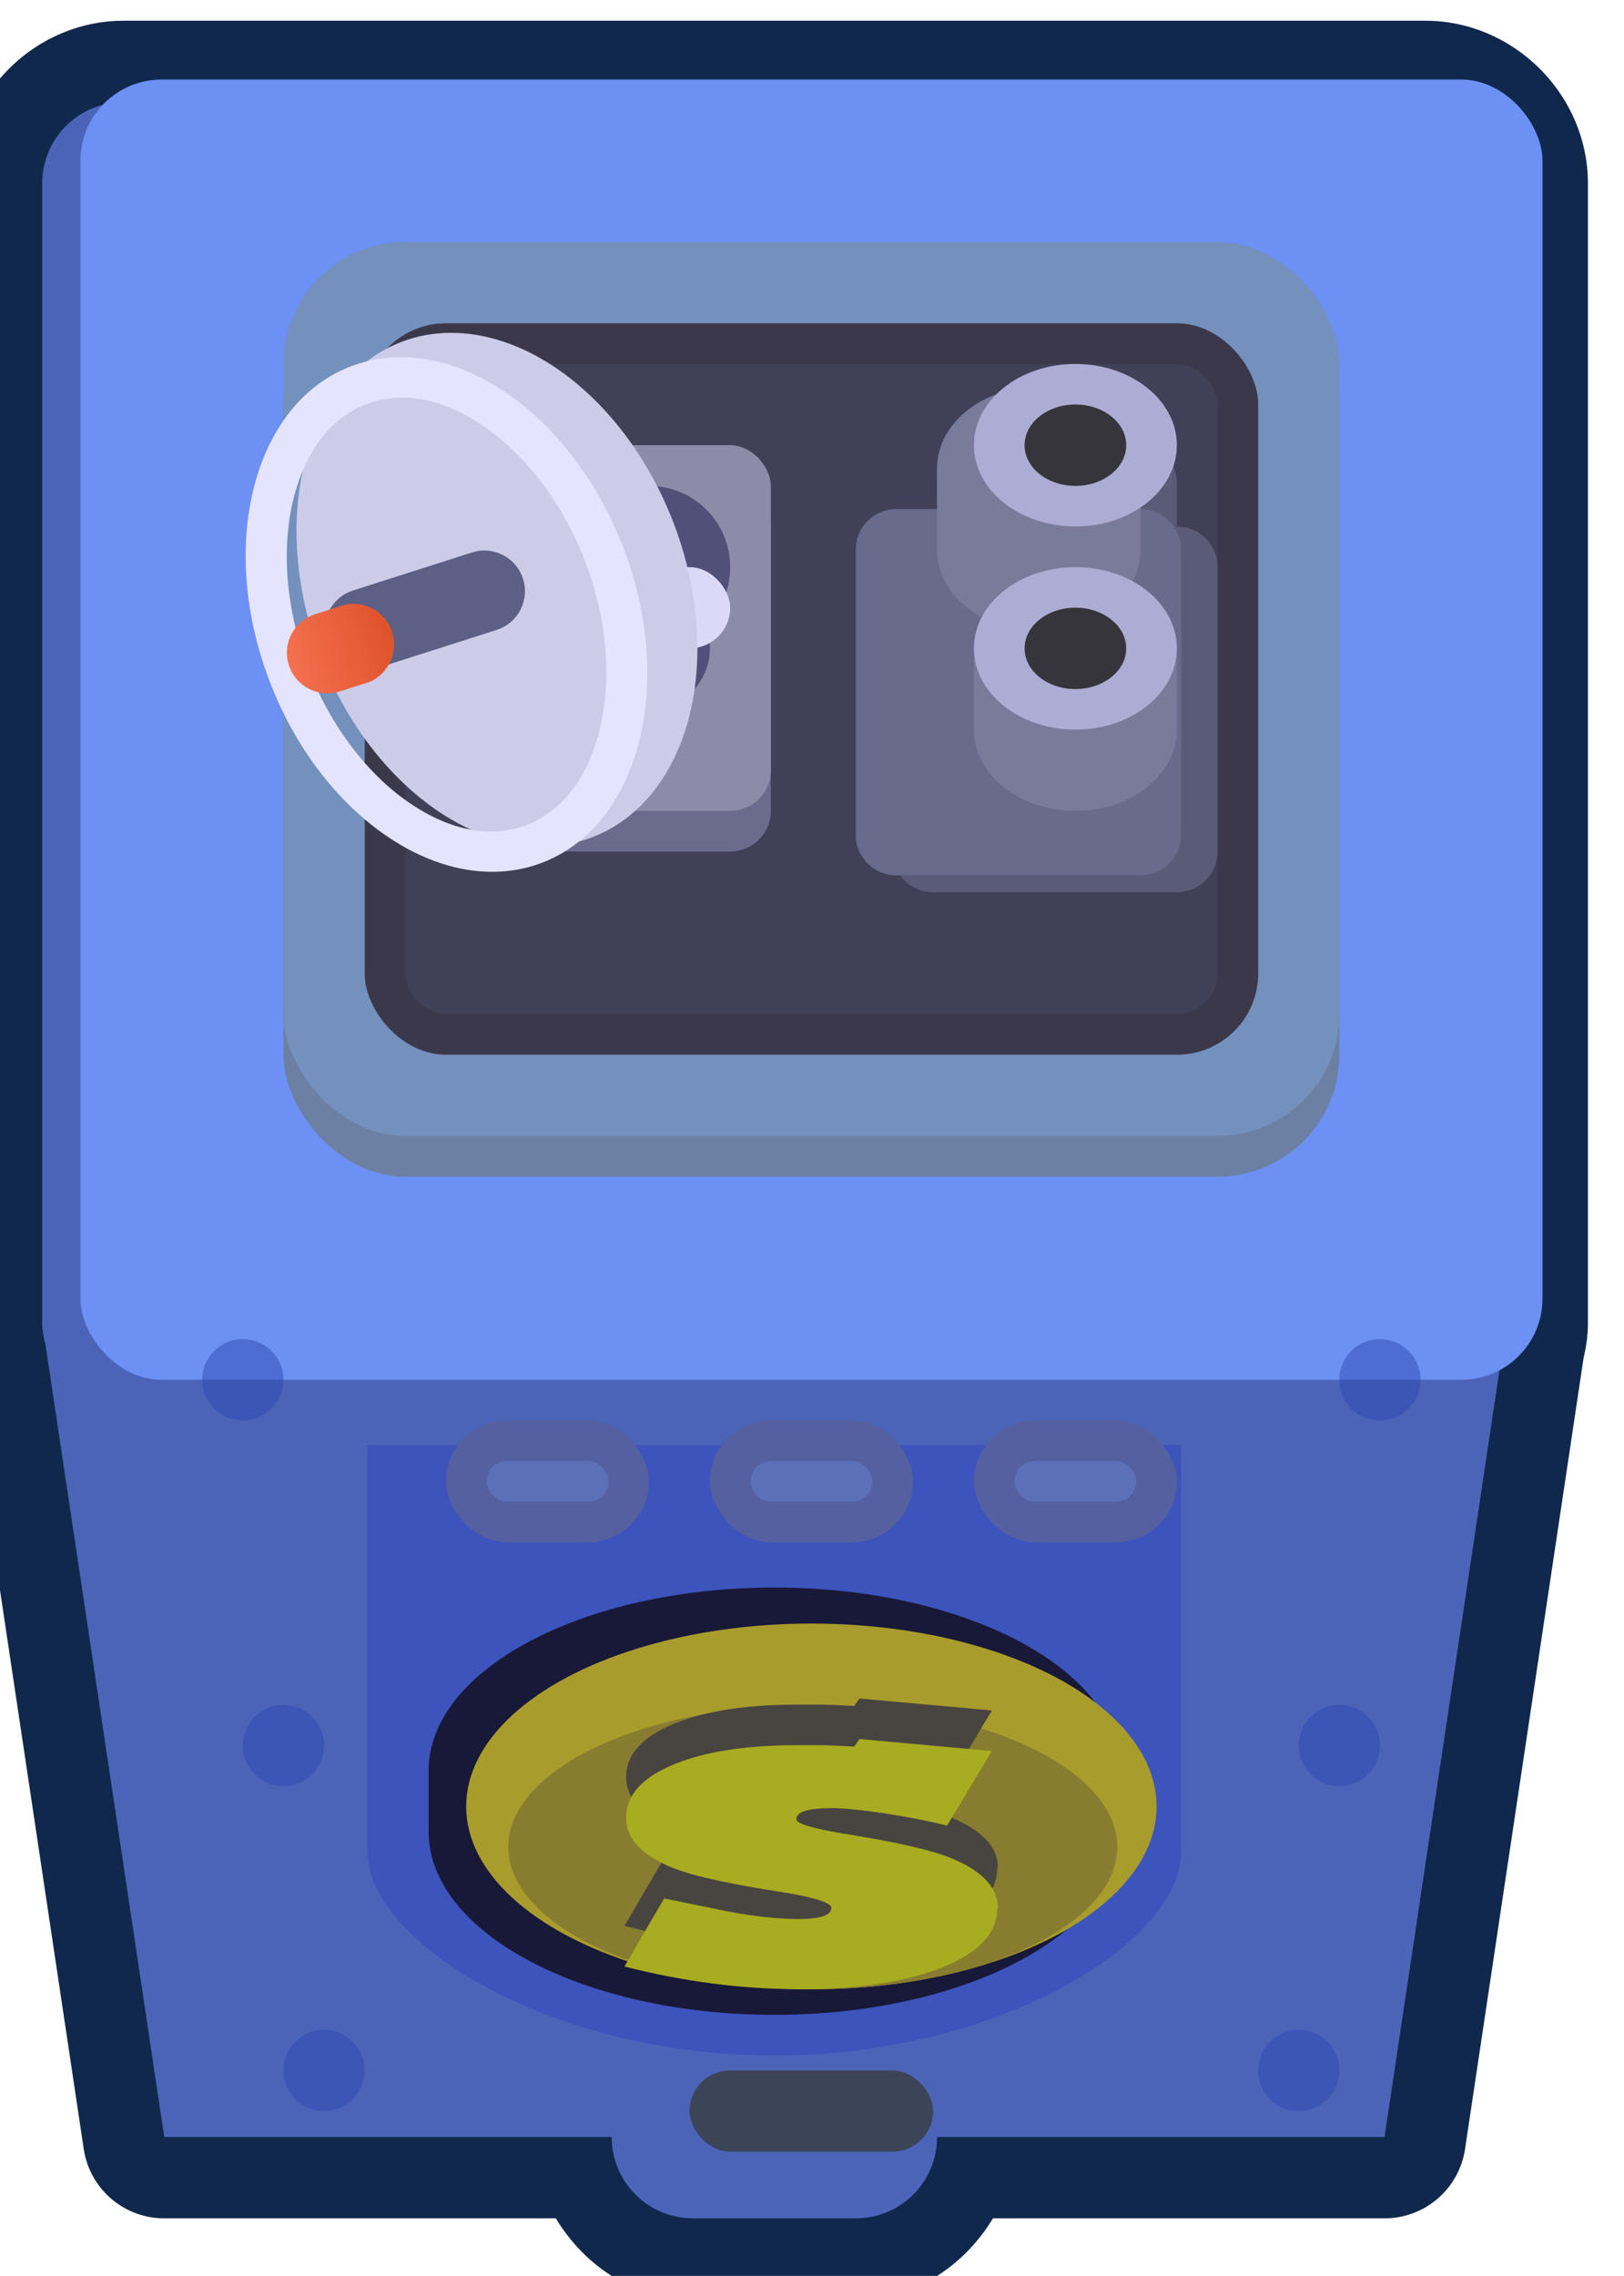 <?xml version="1.0" encoding="UTF-8" standalone="no"?>
<svg
   xmlns:dc="http://purl.org/dc/elements/1.1/"
   xmlns:cc="http://creativecommons.org/ns#"
   xmlns:rdf="http://www.w3.org/1999/02/22-rdf-syntax-ns#"
   xmlns:svg="http://www.w3.org/2000/svg"
   xmlns="http://www.w3.org/2000/svg"
   xmlns:xlink="http://www.w3.org/1999/xlink"
   xmlns:sodipodi="http://sodipodi.sourceforge.net/DTD/sodipodi-0.dtd"
   xmlns:inkscape="http://www.inkscape.org/namespaces/inkscape"
   inkscape:version="1.0 (4035a4fb49, 2020-05-01)"
   id="svg3893"
   version="1.1"
   viewBox="0 0 0.529 0.741"
   height="0.741mm"
   width="0.529mm"
   sodipodi:docname="bank.svg">
  <defs
     id="defs3887">
    <linearGradient
       gradientUnits="userSpaceOnUse"
       y2="366.058"
       x2="-588.519"
       y1="366.84"
       x1="-590.934"
       id="linearGradient1212"
       xlink:href="#linearGradient1210"
       inkscape:collect="always" />
    <linearGradient
       id="linearGradient1210"
       inkscape:collect="always">
      <stop
         id="stop1206"
         offset="0"
         style="stop-color:#f47050;stop-opacity:1" />
      <stop
         id="stop1208"
         offset="1"
         style="stop-color:#e0542c;stop-opacity:1" />
    </linearGradient>
  </defs>
  <sodipodi:namedview
     showgrid="false"
     inkscape:document-rotation="0"
     inkscape:current-layer="layer1"
     inkscape:document-units="px"
     inkscape:cy="3.8456204"
     inkscape:cx="-1.3881283"
     inkscape:zoom="44.8"
     inkscape:pageshadow="2"
     inkscape:pageopacity="0.0"
     borderopacity="1.0"
     bordercolor="#666666"
     pagecolor="#ffffff"
     id="base"
     inkscape:window-width="1920"
     inkscape:window-height="1057"
     inkscape:window-x="-8"
     inkscape:window-y="-8"
     inkscape:window-maximized="1" />
  <g
     id="layer1"
     inkscape:groupmode="layer"
     inkscape:label="Layer 1"
     transform="translate(154.97,-68.943)">
    <g
       id="g2291"
       transform="matrix(0.05,0,0,0.05,-147.046,64.299)">
      <path
         id="path1230"
         style="color:#000000;font-style:normal;font-variant:normal;font-weight:normal;font-stretch:normal;font-size:medium;line-height:normal;font-family:sans-serif;font-variant-ligatures:normal;font-variant-position:normal;font-variant-caps:normal;font-variant-numeric:normal;font-variant-alternates:normal;font-variant-east-asian:normal;font-feature-settings:normal;font-variation-settings:normal;text-indent:0;text-align:start;text-decoration:none;text-decoration-line:none;text-decoration-style:solid;text-decoration-color:#000000;letter-spacing:normal;word-spacing:normal;text-transform:none;writing-mode:lr-tb;direction:ltr;text-orientation:mixed;dominant-baseline:auto;baseline-shift:baseline;text-anchor:start;white-space:normal;shape-padding:0;shape-margin:0;inline-size:0;clip-rule:nonzero;display:inline;overflow:visible;visibility:visible;isolation:auto;mix-blend-mode:normal;color-interpolation:sRGB;color-interpolation-filters:linearRGB;solid-color:#000000;solid-opacity:1;vector-effect:none;fill:#10284c;fill-opacity:1;fill-rule:nonzero;stroke:none;stroke-width:4;stroke-linecap:round;stroke-linejoin:round;stroke-miterlimit:4;stroke-dasharray:none;stroke-dashoffset:0;stroke-opacity:1;paint-order:markers fill stroke;color-rendering:auto;image-rendering:auto;shape-rendering:auto;text-rendering:auto;enable-background:accumulate;stop-color:#000000"
         d="m -595,351 c -2.181,0 -4,1.819 -4,4 v 28 c 0,0.337 0.051,0.617 0.107,0.859 l 2.914,19.438 A 2,2 0 0 0 -594,405 h 9.627 c 0.705,1.168 1.932,2 3.373,2 h 4 c 1.441,0 2.668,-0.832 3.373,-2 H -564 a 2,2 0 0 0 1.979,-1.703 l 2.914,-19.438 C -559.051,383.617 -559,383.337 -559,383 v -28 c 0,-2.181 -1.819,-4 -4,-4 z"
         transform="scale(0.265)" />
      <path
         id="rect1369"
         style="opacity:1;fill:#4c64b8;fill-opacity:1;stroke:none;stroke-width:4;stroke-linecap:round;stroke-linejoin:round;stroke-miterlimit:4;stroke-dasharray:none;stroke-opacity:1;paint-order:markers fill stroke"
         d="m -595,353 c -1.108,0 -2,0.892 -2,2 v 28 c 0,0.185 0.034,0.36 0.08,0.529 L -594,403 h 11 c 0,1.108 0.892,2 2,2 h 4 c 1.108,0 2,-0.892 2,-2 h 11 l 2.92,-19.471 C -561.034,383.36 -561,383.185 -561,383 v -28 c 0,-1.108 -0.892,-2 -2,-2 z"
         transform="scale(0.265)" />
      <rect
         style="opacity:1;fill:#6c90f4;fill-opacity:1;stroke:none;stroke-width:1.058;stroke-linecap:round;stroke-linejoin:round;stroke-miterlimit:4;stroke-dasharray:none;stroke-opacity:1;paint-order:markers fill stroke"
         id="rect1369-2"
         width="9.525"
         height="8.467"
         x="-157.956"
         y="93.398"
         ry="0.529" />
      <rect
         style="opacity:1;fill:#6c80a4;fill-opacity:1;stroke:none;stroke-width:1.058;stroke-linecap:round;stroke-linejoin:round;stroke-miterlimit:4;stroke-dasharray:none;stroke-opacity:1;paint-order:markers fill stroke"
         id="rect1141"
         width="6.879"
         height="5.821"
         x="-156.633"
         y="94.721"
         ry="0.794" />
      <path
         id="path1389"
         style="fill:#3c54bc;fill-opacity:1;stroke:none;stroke-width:1px;stroke-linecap:butt;stroke-linejoin:miter;stroke-opacity:1"
         d="m -589,386 v 10 c -5e-5,2.209 4.477,5 10,5 5.523,0 10,-2.791 10,-5 V 386 h -10 z"
         transform="scale(0.265)"
         sodipodi:nodetypes="ccscccc" />
      <rect
         ry="0.397"
         y="102.129"
         x="-155.575"
         height="0.794"
         width="1.323"
         id="rect1385"
         style="opacity:1;fill:#5460a0;fill-opacity:1;stroke:none;stroke-width:1.058;stroke-linecap:round;stroke-linejoin:round;stroke-miterlimit:4;stroke-dasharray:none;stroke-opacity:1;paint-order:markers fill stroke" />
      <rect
         ry="0.132"
         y="102.394"
         x="-155.31"
         height="0.265"
         width="0.794"
         id="rect1387"
         style="opacity:1;fill:#5c70b8;fill-opacity:1;stroke:none;stroke-width:1.058;stroke-linecap:round;stroke-linejoin:round;stroke-miterlimit:4;stroke-dasharray:none;stroke-opacity:1;paint-order:markers fill stroke" />
      <rect
         ry="0.794"
         y="94.456"
         x="-156.633"
         height="5.821"
         width="6.879"
         id="rect1393"
         style="opacity:1;fill:#7490bc;fill-opacity:1;stroke:none;stroke-width:1.058;stroke-linecap:round;stroke-linejoin:round;stroke-miterlimit:4;stroke-dasharray:none;stroke-opacity:1;paint-order:markers fill stroke" />
      <rect
         style="opacity:1;fill:#3c384c;fill-opacity:1;stroke:none;stroke-width:0.881;stroke-linecap:round;stroke-linejoin:round;stroke-miterlimit:4;stroke-dasharray:none;stroke-opacity:1;paint-order:markers fill stroke"
         id="rect1395"
         width="5.821"
         height="4.763"
         x="-156.104"
         y="94.985"
         ry="0.529" />
      <rect
         ry="0.265"
         y="95.25"
         x="-155.84"
         height="4.233"
         width="5.292"
         id="rect1493"
         style="opacity:1;fill:#404058;fill-opacity:1;stroke:none;stroke-width:0.792;stroke-linecap:round;stroke-linejoin:round;stroke-miterlimit:4;stroke-dasharray:none;stroke-opacity:1;paint-order:markers fill stroke" />
      <path
         d="m -151.478,95.515 a 0.661,0.529 0 0 0 -0.657,0.529 0.661,0.529 0 0 0 0,0.003 v 0.261 H -152.4 c -0.147,0 -0.265,0.118 -0.265,0.265 V 98.425 c 0,0.147 0.118,0.265 0.265,0.265 h 1.587 c 0.147,0 0.265,-0.118 0.265,-0.265 v -1.852 c 0,-0.147 -0.118,-0.265 -0.265,-0.265 V 96.044 a 0.661,0.529 0 0 0 -0.661,-0.529 0.661,0.529 0 0 0 -0.004,0 z"
         style="opacity:1;fill:#595b77;fill-opacity:1;stroke:none;stroke-width:1.058;stroke-linecap:round;stroke-linejoin:round;stroke-miterlimit:4;stroke-dasharray:none;stroke-opacity:1;paint-order:markers fill stroke"
         id="path1214" />
      <rect
         style="opacity:1;fill:#6b6b8e;fill-opacity:1;stroke:none;stroke-width:1.058;stroke-linecap:round;stroke-linejoin:round;stroke-miterlimit:4;stroke-dasharray:none;stroke-opacity:1;paint-order:markers fill stroke"
         id="rect1216"
         width="1.852"
         height="2.381"
         x="-155.31"
         y="96.044"
         ry="0.265" />
      <path
         id="rect1397"
         style="opacity:1;fill:#696b8c;fill-opacity:1;stroke:none;stroke-width:4;stroke-linecap:round;stroke-linejoin:round;stroke-miterlimit:4;stroke-dasharray:none;stroke-opacity:1;paint-order:markers fill stroke"
         d="m -572.516,360 a 2.5,2 0 0 0 -2.484,2 2.5,2 0 0 0 0,0.012 V 363 h -1 c -0.554,0 -1,0.446 -1,1 v 7 c 0,0.554 0.446,1 1,1 h 6 c 0.554,0 1,-0.446 1,-1 v -7 c 0,-0.554 -0.446,-1 -1,-1 v -1 a 2.5,2 0 0 0 -2.5,-2 2.5,2 0 0 0 -0.016,0 z"
         transform="scale(0.265)" />
      <path
         d="m -151.478,96.573 c -0.364,0.002 -0.657,0.238 -0.657,0.529 0,10e-4 0,0.002 0,0.003 v 0.526 c 0,0.292 0.296,0.529 0.661,0.529 0.365,1e-6 0.661,-0.237 0.661,-0.529 0,-10e-4 0,-0.002 0,-0.003 v -0.526 c 0,-0.292 -0.296,-0.529 -0.661,-0.529 -0.001,-3e-6 -0.003,-3e-6 -0.004,0 z"
         style="opacity:1;fill:#797b9a;fill-opacity:1;stroke:none;stroke-width:1.058;stroke-linecap:round;stroke-linejoin:round;stroke-miterlimit:4;stroke-dasharray:none;stroke-opacity:1;paint-order:markers fill stroke"
         id="path1159"
         sodipodi:nodetypes="sscssscssss" />
      <path
         id="ellipse1149"
         style="opacity:1;fill:#797b9a;fill-opacity:1;stroke:none;stroke-width:4;stroke-linecap:round;stroke-linejoin:round;stroke-miterlimit:4;stroke-dasharray:none;stroke-opacity:1;paint-order:markers fill stroke"
         d="m -572.516,360 c -1.375,0.007 -2.484,0.9 -2.484,2 -10e-6,0.004 -10e-6,0.008 0,0.012 v 1.988 c 0,1.105 1.119,2 2.5,2 1.381,0 2.5,-0.895 2.5,-2 10e-6,-0.004 10e-6,-0.008 0,-0.012 V 362 c 0,-1.105 -1.119,-2 -2.5,-2 -0.005,-10e-6 -0.01,-10e-6 -0.016,0 z"
         transform="scale(0.265)"
         sodipodi:nodetypes="cscssscssc" />
      <ellipse
         ry="0.529"
         rx="0.661"
         cy="95.779"
         cx="-151.474"
         id="ellipse1401"
         style="opacity:1;fill:#acacd4;fill-opacity:1;stroke:none;stroke-width:1.058;stroke-linecap:round;stroke-linejoin:round;stroke-miterlimit:4;stroke-dasharray:none;stroke-opacity:1;paint-order:markers fill stroke" />
      <ellipse
         style="opacity:1;fill:#35353b;fill-opacity:1;stroke:none;stroke-width:0.529;stroke-linecap:round;stroke-linejoin:round;stroke-miterlimit:4;stroke-dasharray:none;stroke-opacity:1;paint-order:markers fill stroke"
         id="ellipse1403"
         cx="-151.474"
         cy="95.779"
         rx="0.331"
         ry="0.265" />
      <ellipse
         style="opacity:1;fill:#acacd4;fill-opacity:1;stroke:none;stroke-width:1.058;stroke-linecap:round;stroke-linejoin:round;stroke-miterlimit:4;stroke-dasharray:none;stroke-opacity:1;paint-order:markers fill stroke"
         id="ellipse1405"
         cx="-151.474"
         cy="97.102"
         rx="0.661"
         ry="0.529" />
      <ellipse
         ry="0.265"
         rx="0.331"
         cy="97.102"
         cx="-151.474"
         id="ellipse1407"
         style="opacity:1;fill:#35353b;fill-opacity:1;stroke:none;stroke-width:0.529;stroke-linecap:round;stroke-linejoin:round;stroke-miterlimit:4;stroke-dasharray:none;stroke-opacity:1;paint-order:markers fill stroke" />
      <rect
         ry="0.265"
         y="95.779"
         x="-155.31"
         height="2.381"
         width="1.852"
         id="rect1409"
         style="opacity:1;fill:#8c8ca8;fill-opacity:1;stroke:none;stroke-width:1.058;stroke-linecap:round;stroke-linejoin:round;stroke-miterlimit:4;stroke-dasharray:none;stroke-opacity:1;paint-order:markers fill stroke" />
      <circle
         r="0.529"
         cy="96.573"
         cx="-154.252"
         id="circle1411"
         style="opacity:1;fill:#505078;fill-opacity:1;stroke:none;stroke-width:1.411;stroke-linecap:round;stroke-linejoin:round;stroke-miterlimit:4;stroke-dasharray:none;stroke-opacity:1;paint-order:markers fill stroke" />
      <circle
         style="opacity:1;fill:#505078;fill-opacity:1;stroke:none;stroke-width:1.058;stroke-linecap:round;stroke-linejoin:round;stroke-miterlimit:4;stroke-dasharray:none;stroke-opacity:1;paint-order:markers fill stroke"
         id="circle1413"
         cx="-154.252"
         cy="97.102"
         r="0.397" />
      <rect
         ry="0.265"
         y="96.573"
         x="-154.517"
         height="0.529"
         width="0.794"
         id="rect1417"
         style="opacity:1;fill:#dcd8f8;fill-opacity:1;stroke:none;stroke-width:1.058;stroke-linecap:round;stroke-linejoin:round;stroke-miterlimit:4;stroke-dasharray:none;stroke-opacity:1;paint-order:markers fill stroke" />
      <ellipse
         transform="matrix(0.951,-0.308,0.335,0.942,0,0)"
         ry="1.728"
         rx="1.231"
         cy="44.208"
         cx="-178.814"
         id="ellipse1415"
         style="opacity:1;fill:#cccce8;fill-opacity:1;stroke:none;stroke-width:1.083;stroke-linecap:round;stroke-linejoin:round;stroke-miterlimit:4;stroke-dasharray:none;stroke-opacity:1;paint-order:markers fill stroke" />
      <circle
         r="0.265"
         cy="104.246"
         cx="-156.633"
         id="circle1424"
         style="opacity:0.469;fill:#2c48b4;fill-opacity:1;stroke:none;stroke-width:0.529;stroke-linecap:round;stroke-linejoin:round;stroke-miterlimit:4;stroke-dasharray:none;stroke-opacity:1;paint-order:markers fill stroke" />
      <circle
         style="opacity:0.469;fill:#2c48b4;fill-opacity:1;stroke:none;stroke-width:0.529;stroke-linecap:round;stroke-linejoin:round;stroke-miterlimit:4;stroke-dasharray:none;stroke-opacity:1;paint-order:markers fill stroke"
         id="circle1426"
         cx="-156.369"
         cy="106.362"
         r="0.265" />
      <circle
         r="0.265"
         cy="101.865"
         cx="-156.898"
         id="circle1428"
         style="opacity:0.469;fill:#2c48b4;fill-opacity:1;stroke:none;stroke-width:0.529;stroke-linecap:round;stroke-linejoin:round;stroke-miterlimit:4;stroke-dasharray:none;stroke-opacity:1;paint-order:markers fill stroke" />
      <circle
         transform="scale(-1,1)"
         style="opacity:0.469;fill:#2c48b4;fill-opacity:1;stroke:none;stroke-width:0.529;stroke-linecap:round;stroke-linejoin:round;stroke-miterlimit:4;stroke-dasharray:none;stroke-opacity:1;paint-order:markers fill stroke"
         id="circle1430"
         cx="149.754"
         cy="104.246"
         r="0.265" />
      <circle
         transform="scale(-1,1)"
         r="0.265"
         cy="106.362"
         cx="150.019"
         id="circle1432"
         style="opacity:0.469;fill:#2c48b4;fill-opacity:1;stroke:none;stroke-width:0.529;stroke-linecap:round;stroke-linejoin:round;stroke-miterlimit:4;stroke-dasharray:none;stroke-opacity:1;paint-order:markers fill stroke" />
      <circle
         transform="scale(-1,1)"
         style="opacity:0.469;fill:#2c48b4;fill-opacity:1;stroke:none;stroke-width:0.529;stroke-linecap:round;stroke-linejoin:round;stroke-miterlimit:4;stroke-dasharray:none;stroke-opacity:1;paint-order:markers fill stroke"
         id="circle1434"
         cx="149.49"
         cy="101.865"
         r="0.265" />
      <path
         id="ellipse1481"
         style="opacity:1;fill:#181838;fill-opacity:1;stroke:none;stroke-width:4.123;stroke-linecap:round;stroke-linejoin:round;stroke-miterlimit:4;stroke-dasharray:none;stroke-opacity:1;paint-order:markers fill stroke"
         d="m -579,389.5 c -4.694,-10e-6 -8.5,2.015 -8.5,4.5 V 395.5 c 0,2.485 3.806,4.5 8.5,4.5 4.694,0 8.5,-2.015 8.5,-4.5 v -1.5 c 0,-2.485 -3.806,-4.5 -8.5,-4.5 z"
         transform="scale(0.265)"
         sodipodi:nodetypes="sssssss" />
      <rect
         ry="0.265"
         y="106.362"
         x="-153.988"
         height="0.529"
         width="1.587"
         id="rect1373"
         style="opacity:1;fill:#3c4458;fill-opacity:1;stroke:none;stroke-width:1.058;stroke-linecap:round;stroke-linejoin:round;stroke-miterlimit:4;stroke-dasharray:none;stroke-opacity:1;paint-order:markers fill stroke" />
      <ellipse
         style="opacity:1;fill:#a89c2c;fill-opacity:1;stroke:none;stroke-width:1.091;stroke-linecap:round;stroke-linejoin:round;stroke-miterlimit:4;stroke-dasharray:none;stroke-opacity:1;paint-order:markers fill stroke"
         id="ellipse1377"
         cx="-153.194"
         cy="104.643"
         rx="2.249"
         ry="1.191" />
      <ellipse
         ry="0.926"
         rx="1.984"
         cy="104.907"
         cx="-153.185"
         id="ellipse1383"
         style="opacity:1;fill:#887c30;fill-opacity:1;stroke:none;stroke-width:0.904;stroke-linecap:round;stroke-linejoin:round;stroke-miterlimit:4;stroke-dasharray:none;stroke-opacity:1;paint-order:markers fill stroke" />
      <path
         id="path1479"
         style="font-style:normal;font-variant:normal;font-weight:bold;font-stretch:normal;font-size:3.487px;line-height:1.25;font-family:Nougat;-inkscape-font-specification:'Nougat Bold';letter-spacing:0px;word-spacing:0px;opacity:1;fill:#484440;fill-opacity:1;stroke:none;stroke-width:0.061"
         d="m -151.979,105.043 q 0,-0.217 -0.345,-0.343 -0.187,-0.067 -0.628,-0.139 -0.34,-0.054 -0.34,-0.099 0,-0.072 0.23,-0.072 0.129,0 0.383,0.04 0.225,0.036 0.369,0.074 l 0.292,-0.486 -0.863,-0.078 -0.034,0.049 q -0.082,-0.004 -0.139,-0.007 -0.053,-0.002 -0.082,-0.002 h -0.153 q -0.489,0 -0.791,0.121 -0.321,0.128 -0.321,0.352 0,0.219 0.35,0.343 0.196,0.067 0.642,0.137 0.345,0.054 0.345,0.107 0,0.072 -0.216,0.072 -0.187,0 -0.446,-0.047 l -0.427,-0.087 -0.259,0.443 q 0.575,0.148 1.145,0.148 0.546,0 0.901,-0.132 0.383,-0.146 0.383,-0.394 z" />
      <path
         d="m -151.979,105.307 q 0,-0.217 -0.345,-0.343 -0.187,-0.067 -0.628,-0.139 -0.34,-0.054 -0.34,-0.099 0,-0.072 0.23,-0.072 0.129,0 0.383,0.04 0.225,0.036 0.369,0.074 l 0.292,-0.486 -0.863,-0.078 -0.034,0.049 q -0.082,-0.004 -0.139,-0.007 -0.053,-0.002 -0.082,-0.002 h -0.153 q -0.489,0 -0.791,0.121 -0.321,0.128 -0.321,0.352 0,0.219 0.35,0.343 0.196,0.067 0.642,0.137 0.345,0.054 0.345,0.107 0,0.072 -0.216,0.072 -0.187,0 -0.446,-0.047 l -0.427,-0.087 -0.259,0.443 q 0.575,0.148 1.145,0.148 0.546,0 0.901,-0.132 0.383,-0.146 0.383,-0.394 z"
         style="font-style:normal;font-variant:normal;font-weight:bold;font-stretch:normal;font-size:3.487px;line-height:1.25;font-family:Nougat;-inkscape-font-specification:'Nougat Bold';letter-spacing:0px;word-spacing:0px;opacity:1;fill:#a8ac20;fill-opacity:1;stroke:none;stroke-width:0.061"
         id="path1379" />
      <path
         style="color:#000000;font-style:normal;font-variant:normal;font-weight:normal;font-stretch:normal;font-size:medium;line-height:normal;font-family:sans-serif;font-variant-ligatures:normal;font-variant-position:normal;font-variant-caps:normal;font-variant-numeric:normal;font-variant-alternates:normal;font-variant-east-asian:normal;font-feature-settings:normal;font-variation-settings:normal;text-indent:0;text-align:start;text-decoration:none;text-decoration-line:none;text-decoration-style:solid;text-decoration-color:#000000;letter-spacing:normal;word-spacing:normal;text-transform:none;writing-mode:lr-tb;direction:ltr;text-orientation:mixed;dominant-baseline:auto;baseline-shift:baseline;text-anchor:start;white-space:normal;shape-padding:0;shape-margin:0;inline-size:0;clip-rule:nonzero;display:inline;overflow:visible;visibility:visible;opacity:1;isolation:auto;mix-blend-mode:normal;color-interpolation:sRGB;color-interpolation-filters:linearRGB;solid-color:#000000;solid-opacity:1;vector-effect:none;fill:#5c6084;fill-opacity:1;fill-rule:nonzero;stroke:none;stroke-width:0.529;stroke-linecap:round;stroke-linejoin:miter;stroke-miterlimit:4;stroke-dasharray:none;stroke-dashoffset:0;stroke-opacity:1;color-rendering:auto;image-rendering:auto;shape-rendering:auto;text-rendering:auto;enable-background:accumulate;stop-color:#000000;stop-opacity:1"
         d="m -155.342,96.465 c -0.023,0.002 -0.046,0.006 -0.068,0.014 l -0.773,0.247 c -0.139,0.046 -0.214,0.195 -0.168,0.334 0.046,0.14 0.197,0.215 0.336,0.168 l 0.773,-0.247 c 0.14,-0.046 0.215,-0.197 0.168,-0.336 -0.038,-0.114 -0.148,-0.187 -0.268,-0.18 z"
         id="path1165"
         sodipodi:nodetypes="cccccccc" />
      <path
         id="path1199"
         style="color:#000000;font-style:normal;font-variant:normal;font-weight:normal;font-stretch:normal;font-size:medium;line-height:normal;font-family:sans-serif;font-variant-ligatures:normal;font-variant-position:normal;font-variant-caps:normal;font-variant-numeric:normal;font-variant-alternates:normal;font-variant-east-asian:normal;font-feature-settings:normal;font-variation-settings:normal;text-indent:0;text-align:start;text-decoration:none;text-decoration-line:none;text-decoration-style:solid;text-decoration-color:#000000;letter-spacing:normal;word-spacing:normal;text-transform:none;writing-mode:lr-tb;direction:ltr;text-orientation:mixed;dominant-baseline:auto;baseline-shift:baseline;text-anchor:start;white-space:normal;shape-padding:0;shape-margin:0;inline-size:0;clip-rule:nonzero;display:inline;overflow:visible;visibility:visible;isolation:auto;mix-blend-mode:normal;color-interpolation:sRGB;color-interpolation-filters:linearRGB;solid-color:#000000;solid-opacity:1;vector-effect:none;fill:#e4e4ff;fill-opacity:1;fill-rule:nonzero;stroke:none;stroke-width:2;stroke-linecap:round;stroke-linejoin:round;stroke-miterlimit:4;stroke-dasharray:none;stroke-dashoffset:0;stroke-opacity:1;paint-order:markers fill stroke;color-rendering:auto;image-rendering:auto;shape-rendering:auto;text-rendering:auto;enable-background:accumulate;stop-color:#000000"
         d="m -588.311,359.27 c -0.317,0.011 -0.63,0.065 -0.936,0.164 -2.444,0.791 -3.448,4.188 -2.24,7.588 1.208,3.4 4.169,5.516 6.613,4.725 2.444,-0.791 3.446,-4.19 2.238,-7.59 -1.057,-2.975 -3.455,-4.966 -5.676,-4.887 z m 0.066,0.992 c 0.689,-0.025 1.433,0.225 2.182,0.76 0.998,0.713 1.937,1.923 2.477,3.441 0.539,1.518 0.573,3.02 0.234,4.166 -0.338,1.146 -0.998,1.897 -1.859,2.176 -0.861,0.279 -1.855,0.063 -2.854,-0.65 -0.998,-0.713 -1.929,-1.925 -2.469,-3.443 -0.539,-1.518 -0.573,-3.02 -0.234,-4.166 0.338,-1.146 0.992,-1.887 1.854,-2.166 0.215,-0.07 0.44,-0.109 0.67,-0.117 z"
         transform="scale(0.265)" />
      <path
         id="path1186"
         style="color:#000000;font-style:normal;font-variant:normal;font-weight:normal;font-stretch:normal;font-size:medium;line-height:normal;font-family:sans-serif;font-variant-ligatures:normal;font-variant-position:normal;font-variant-caps:normal;font-variant-numeric:normal;font-variant-alternates:normal;font-variant-east-asian:normal;font-feature-settings:normal;font-variation-settings:normal;text-indent:0;text-align:start;text-decoration:none;text-decoration-line:none;text-decoration-style:solid;text-decoration-color:#000000;letter-spacing:normal;word-spacing:normal;text-transform:none;writing-mode:lr-tb;direction:ltr;text-orientation:mixed;dominant-baseline:auto;baseline-shift:baseline;text-anchor:start;white-space:normal;shape-padding:0;shape-margin:0;inline-size:0;clip-rule:nonzero;display:inline;overflow:visible;visibility:visible;opacity:1;isolation:auto;mix-blend-mode:normal;color-interpolation:sRGB;color-interpolation-filters:linearRGB;solid-color:#000000;solid-opacity:1;vector-effect:none;fill:url(#linearGradient1212);fill-opacity:1;fill-rule:nonzero;stroke:none;stroke-width:2;stroke-linecap:round;stroke-linejoin:miter;stroke-miterlimit:4;stroke-dasharray:none;stroke-dashoffset:0;stroke-opacity:1;color-rendering:auto;image-rendering:auto;shape-rendering:auto;text-rendering:auto;enable-background:accumulate;stop-color:#000000;stop-opacity:1"
         d="m -589.348,365.328 a 1,1 0 0 0 -0.053,0.002 1,1 0 0 0 -0.258,0.051 l -0.686,0.221 c -0.491,0.192 -0.757,0.731 -0.59,1.238 0.173,0.527 0.743,0.812 1.27,0.635 l 0.705,-0.225 a 1,1 0 0 0 0.004,-0.002 1,1 0 0 0 0.559,-1.225 1,1 0 0 0 -0.951,-0.695 z"
         transform="scale(0.265)" />
      <rect
         style="opacity:1;fill:#5460a0;fill-opacity:1;stroke:none;stroke-width:1.058;stroke-linecap:round;stroke-linejoin:round;stroke-miterlimit:4;stroke-dasharray:none;stroke-opacity:1;paint-order:markers fill stroke"
         id="rect1218"
         width="1.323"
         height="0.794"
         x="-152.135"
         y="102.129"
         ry="0.397" />
      <rect
         style="opacity:1;fill:#5c70b8;fill-opacity:1;stroke:none;stroke-width:1.058;stroke-linecap:round;stroke-linejoin:round;stroke-miterlimit:4;stroke-dasharray:none;stroke-opacity:1;paint-order:markers fill stroke"
         id="rect1220"
         width="0.794"
         height="0.265"
         x="-151.871"
         y="102.394"
         ry="0.132" />
      <rect
         ry="0.397"
         y="102.129"
         x="-153.855"
         height="0.794"
         width="1.323"
         id="rect1222"
         style="opacity:1;fill:#5460a0;fill-opacity:1;stroke:none;stroke-width:1.058;stroke-linecap:round;stroke-linejoin:round;stroke-miterlimit:4;stroke-dasharray:none;stroke-opacity:1;paint-order:markers fill stroke" />
      <rect
         ry="0.132"
         y="102.394"
         x="-153.591"
         height="0.265"
         width="0.794"
         id="rect1224"
         style="opacity:1;fill:#5c70b8;fill-opacity:1;stroke:none;stroke-width:1.058;stroke-linecap:round;stroke-linejoin:round;stroke-miterlimit:4;stroke-dasharray:none;stroke-opacity:1;paint-order:markers fill stroke" />
    </g>
  </g>
</svg>
